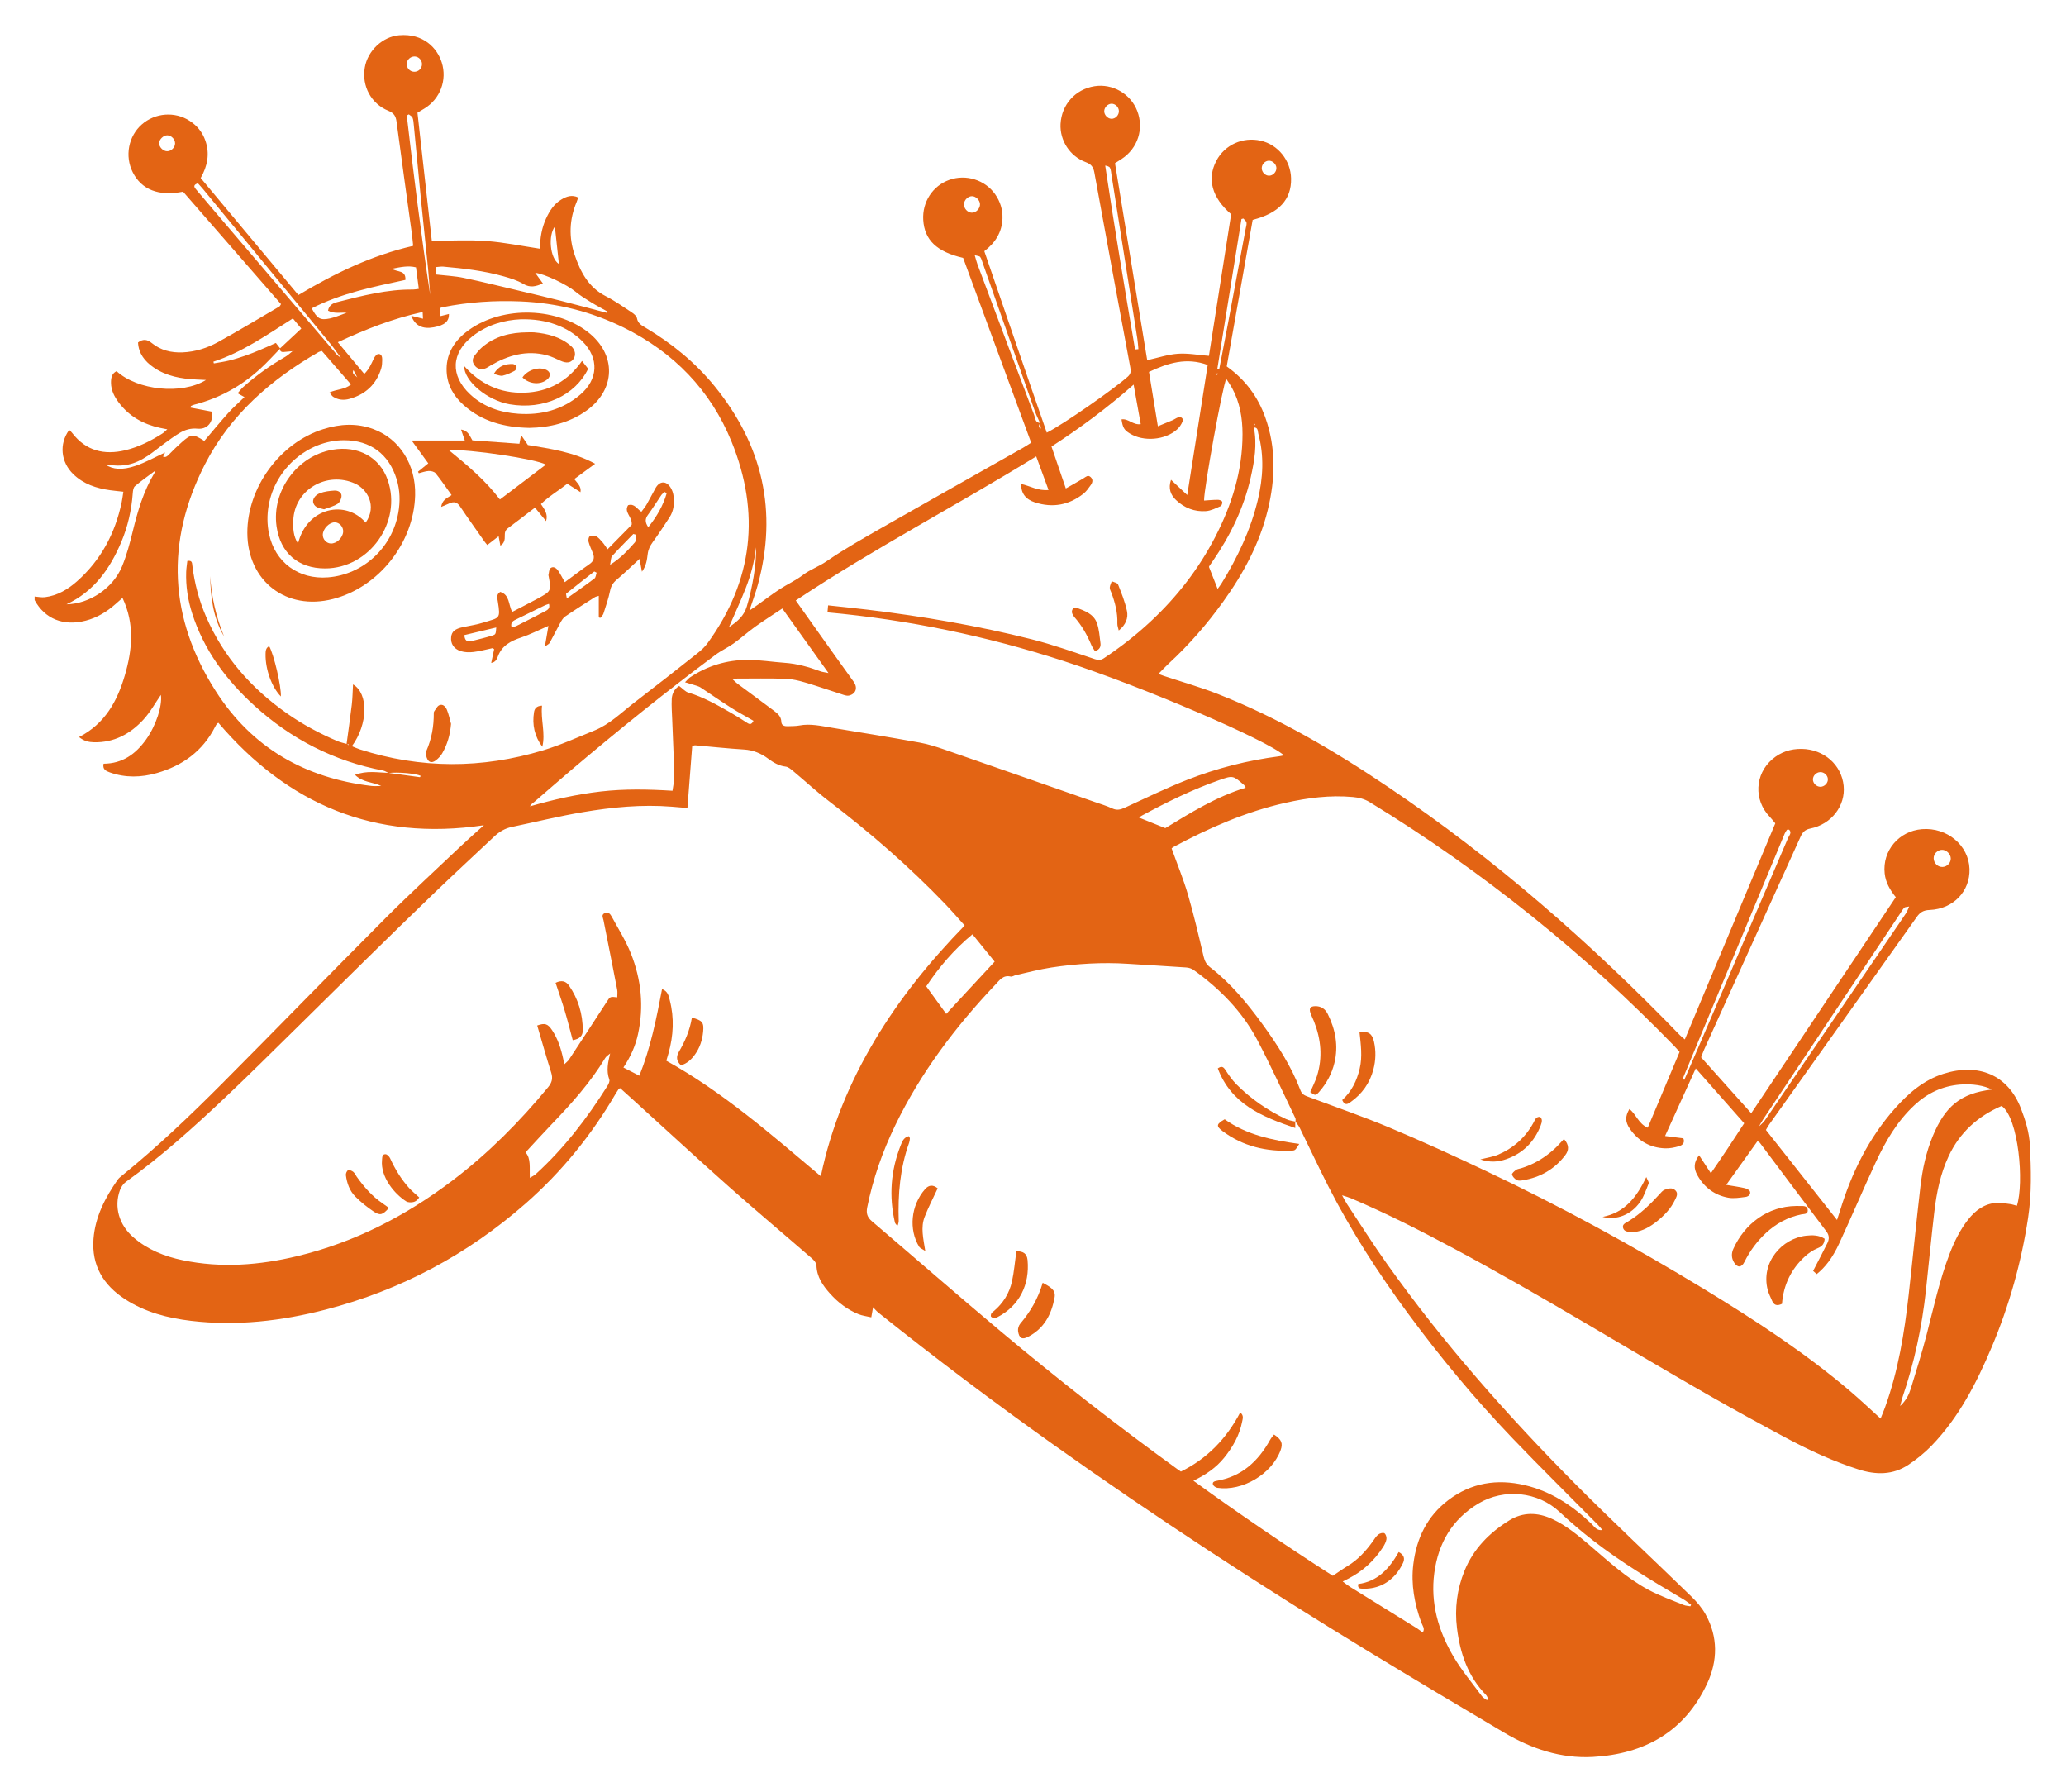 <?xml version="1.0" encoding="UTF-8" standalone="no"?>
<svg
   xmlns:dc="http://purl.org/dc/elements/1.1/"
   xmlns:cc="http://creativecommons.org/ns#"
   xmlns:rdf="http://www.w3.org/1999/02/22-rdf-syntax-ns#"
   xmlns:svg="http://www.w3.org/2000/svg"
   xmlns="http://www.w3.org/2000/svg"
   xmlns:sodipodi="http://sodipodi.sourceforge.net/DTD/sodipodi-0.dtd"
   xmlns:inkscape="http://www.inkscape.org/namespaces/inkscape"
   inkscape:version="1.0 (4035a4fb49, 2020-05-01)"
   sodipodi:docname="malbenita.svg"
   viewBox="0 0 1193.358 1034.749"
   height="1034.749"
   width="1193.358"
   xml:space="preserve"
   id="svg2"
   version="1.1"><defs
     id="defs6"><clipPath
       id="clipPath18"
       clipPathUnits="userSpaceOnUse"><path
         id="path16"
         d="M 0,746.062 H 865.019 V 0 H 0 Z" /></clipPath></defs><sodipodi:namedview
     inkscape:current-layer="g10"
     inkscape:window-maximized="1"
     inkscape:window-y="0"
     inkscape:window-x="0"
     inkscape:cy="517.37397"
     inkscape:cx="596.67879"
     inkscape:zoom="0.7799818"
     fit-margin-bottom="20"
     fit-margin-right="20"
     fit-margin-left="20"
     lock-margins="true"
     fit-margin-top="20"
     showgrid="false"
     id="namedview4"
     inkscape:window-height="1016"
     inkscape:window-width="1920"
     inkscape:pageshadow="2"
     inkscape:pageopacity="0"
     guidetolerance="10"
     gridtolerance="10"
     objecttolerance="10"
     borderopacity="1"
     bordercolor="#666666"
     pagecolor="#ffffff" /><g
     transform="matrix(1.333,0,0,-1.333,19.999,1014.749)"
     inkscape:label="voo-doo-doll-5403291"
     inkscape:groupmode="layer"
     id="g10"><path
       d="m 512.407,598.747 c -0.084,0.084 -0.252,0.191 -0.236,0.247 0.055,0.202 0.173,0.387 0.267,0.578 0.09,-0.077 0.27,-0.183 0.256,-0.228 -0.066,-0.208 -0.185,-0.4 -0.287,-0.597 m -74.597,-29.283 c -0.052,0.215 -0.086,0.346 -0.118,0.477 0.072,-0.029 0.203,-0.054 0.206,-0.089 0.008,-0.096 -0.039,-0.195 -0.088,-0.388 m 96.967,122.151 c 1.595,0.068 3.186,-1.386 3.309,-3.024 0.133,-1.784 -1.474,-3.497 -3.244,-3.461 -1.625,0.034 -3.086,1.545 -3.103,3.211 -0.017,1.704 1.373,3.202 3.038,3.274 m -71.299,21.467 c 0.017,1.633 1.524,3.186 3.132,3.228 1.628,0.043 3.145,-1.417 3.223,-3.1 0.086,-1.847 -1.511,-3.51 -3.286,-3.421 -1.616,0.081 -3.084,1.657 -3.069,3.293 m -299.057,17.076 c -1.845,0.072 -3.309,1.699 -3.178,3.53 0.13,1.825 1.816,3.256 3.633,3.084 1.679,-0.159 3,-1.642 2.979,-3.343 -0.024,-1.864 -1.578,-3.344 -3.434,-3.271 m 606.154,-306.614 c -0.022,1.631 1.442,3.134 3.12,3.202 1.683,0.068 3.23,-1.292 3.36,-2.954 0.138,-1.763 -1.494,-3.444 -3.3,-3.4 -1.684,0.04 -3.159,1.503 -3.18,3.152 m -543.384,223.334 c -3.935,2.491 -4.721,12.405 -1.759,16.209 0.558,-5.135 1.153,-10.627 1.759,-16.209 m -173.239,52.357 c 0.044,1.659 1.895,3.428 3.55,3.393 1.761,-0.037 3.39,-1.747 3.361,-3.527 -0.03,-1.782 -1.722,-3.414 -3.497,-3.373 -1.714,0.04 -3.459,1.832 -3.414,3.507 m 352.278,-22.982 c 1.681,-0.041 3.365,-1.738 3.423,-3.452 0.065,-1.899 -1.692,-3.731 -3.551,-3.702 -1.871,0.029 -3.531,1.902 -3.389,3.825 0.131,1.766 1.826,3.37 3.517,3.329 m 420.298,-283.183 c 1.838,0.013 3.657,-1.725 3.781,-3.612 0.125,-1.901 -1.514,-3.687 -3.491,-3.803 -2.085,-0.122 -3.905,1.623 -3.927,3.766 -0.019,1.936 1.673,3.635 3.637,3.649 m -513.989,131.056 c 0.454,-6.466 -1.6,-17.92 -3.932,-25.605 -1.252,-4.126 -4.008,-6.512 -7.75,-8.985 2.581,5.957 5.097,11.34 7.255,16.863 2.228,5.704 3.844,11.608 4.427,17.727 m 200.77,77.155 -0.823,0.144 10.459,64.929 c 0.275,0.075 0.55,0.15 0.824,0.226 0.477,-0.578 1.239,-1.101 1.358,-1.744 0.154,-0.828 -0.187,-1.756 -0.35,-2.633 -2.525,-13.56 -5.046,-27.122 -7.591,-40.678 -1.267,-6.753 -2.583,-13.496 -3.877,-20.244 m -352.047,109.927 c 0.293,0.165 0.586,0.331 0.878,0.496 0.553,-0.46 1.353,-0.816 1.6,-1.405 0.382,-0.915 0.445,-1.983 0.543,-2.995 1.062,-10.932 2.074,-21.869 3.159,-32.798 0.97,-9.782 2.041,-19.556 3.014,-29.338 0.385,-3.863 0.626,-7.74 0.933,-11.611 -3.89,25.834 -7.133,51.728 -10.127,77.651 m 317.027,-101.226 c -0.483,-0.039 -0.964,-0.078 -1.445,-0.118 -4.491,26.454 -8.953,52.913 -12.941,79.644 0.973,-0.159 1.825,-0.448 2.087,-1.012 0.417,-0.896 0.465,-1.971 0.624,-2.978 3.754,-23.719 7.507,-47.439 11.24,-71.163 0.228,-1.444 0.293,-2.914 0.435,-4.373 m 236.56,-316.55 c -0.238,0.134 -0.477,0.268 -0.715,0.401 14.731,35.426 29.462,70.852 44.207,106.273 0.239,0.576 0.63,1.09 0.974,1.618 0.055,0.083 0.233,0.104 0.358,0.118 0.12,0.013 0.244,-0.019 0.591,-0.053 1.299,-1.298 0.002,-2.491 -0.48,-3.621 -12.226,-28.596 -24.48,-57.179 -36.737,-85.761 -2.716,-6.332 -5.464,-12.651 -8.198,-18.975 m -190.082,126.553 c -12.946,-3.953 -24.098,-11.019 -34.827,-17.517 -3.987,1.602 -7.466,2.998 -11.449,4.598 0.698,0.449 1.007,0.677 1.341,0.857 10.828,5.84 21.843,11.28 33.477,15.349 5.973,2.089 5.996,2.029 10.783,-2.152 0.177,-0.155 0.257,-0.421 0.675,-1.135 m -276.473,206.25 -0.191,-0.565 c -6.775,1.782 -13.539,3.612 -20.33,5.332 -5.826,1.475 -11.679,2.846 -17.528,4.228 -8.093,1.913 -16.166,3.93 -24.304,5.631 -3.837,0.802 -7.805,0.97 -11.91,1.449 v 3.23 c 1.083,0.075 2.092,0.28 3.074,0.191 8.799,-0.791 17.577,-1.783 26.105,-4.196 2.94,-0.832 5.971,-1.748 8.562,-3.295 2.973,-1.776 5.418,-1.122 8.468,0.216 -1.204,1.663 -2.216,3.059 -3.323,4.587 4.022,-0.389 13.815,-5.171 17.308,-8.054 2.126,-1.755 4.508,-3.22 6.861,-4.675 2.346,-1.451 4.801,-2.726 7.208,-4.079 m 167.704,-281.602 c -7.146,-7.712 -13.965,-15.07 -20.983,-22.644 -2.744,3.785 -5.641,7.781 -8.654,11.938 5.656,8.455 12.009,15.951 20.034,22.556 3.411,-4.209 6.586,-8.127 9.603,-11.85 m 301.798,-278.649 c -0.112,-0.215 -0.222,-0.429 -0.333,-0.644 -0.97,0.183 -2.007,0.205 -2.9,0.574 -5.071,2.095 -10.294,3.927 -15.119,6.499 -9.543,5.086 -17.47,12.425 -25.638,19.397 -5.062,4.321 -10.156,8.577 -16.286,11.401 -6.26,2.884 -12.563,3 -18.377,-0.569 -8.652,-5.312 -15.666,-12.351 -19.565,-21.97 -3.227,-7.959 -4.28,-16.219 -3.232,-24.795 1.338,-10.941 4.736,-20.915 12.615,-28.983 0.43,-0.44 0.608,-1.13 0.903,-1.703 -0.189,-0.165 -0.378,-0.33 -0.567,-0.495 -0.727,0.56 -1.627,0.992 -2.152,1.702 -4.171,5.65 -8.736,11.079 -12.29,17.102 -6.572,11.137 -10.096,23.231 -8.338,36.333 1.729,12.872 7.724,23.192 19.055,30.005 11.241,6.76 25.917,5.132 35.198,-3.588 4.557,-4.281 9.349,-8.344 14.28,-12.19 12.437,-9.7 25.964,-17.757 39.519,-25.759 1.136,-0.67 2.154,-1.54 3.227,-2.317 m 90.578,86.113 c 0.495,1.854 0.716,2.935 1.069,3.971 5.105,14.943 8.358,30.295 10.082,45.976 1.256,11.415 2.309,22.855 3.658,34.259 0.979,8.269 2.628,16.402 6.197,24.036 4.833,10.34 12.724,17.353 22.964,21.783 7.387,-5.219 9.798,-33.294 6.612,-43.254 -0.959,0.247 -1.915,0.597 -2.899,0.724 -2.005,0.258 -4.046,0.676 -6.037,0.529 -5.182,-0.386 -9.051,-3.249 -12.168,-7.207 -3.513,-4.463 -5.991,-9.509 -8.022,-14.785 -4.426,-11.497 -6.969,-23.527 -10.07,-35.405 -2.034,-7.785 -4.418,-15.482 -6.804,-23.171 -0.784,-2.523 -1.964,-4.956 -4.582,-7.456 m -531.968,266.568 c -10.572,0.659 -20.888,0.859 -31.181,-0.331 -10.317,-1.192 -20.402,-3.482 -30.569,-6.417 0.434,0.993 1.262,1.396 1.939,1.977 5.431,4.657 10.792,9.395 16.251,14.018 20.295,17.186 40.985,33.88 62.329,49.75 2.42,1.799 5.246,3.048 7.7,4.808 3.211,2.302 6.156,4.976 9.367,7.276 3.802,2.725 7.766,5.221 11.753,7.879 6.702,-9.364 13.116,-18.327 20.005,-27.955 -1.765,0.367 -2.66,0.439 -3.47,0.74 -5.038,1.872 -10.157,3.323 -15.56,3.694 -5.344,0.368 -10.678,1.271 -16.014,1.256 -9.002,-0.025 -17.411,-2.53 -24.963,-7.576 -0.656,-0.439 -1.156,-1.113 -2.164,-2.108 1.972,-0.592 3.406,-0.998 4.821,-1.459 0.677,-0.221 1.383,-0.451 1.969,-0.838 4.363,-2.878 8.65,-5.873 13.06,-8.676 3.198,-2.033 6.546,-3.829 9.822,-5.728 -0.856,-1.733 -1.649,-1.608 -2.697,-0.927 -2.358,1.534 -4.732,3.055 -7.176,4.448 -5.886,3.356 -11.757,6.727 -18.327,8.688 -1.368,0.408 -2.462,1.733 -4.007,2.876 -1.84,-1.094 -3.094,-3.149 -3.217,-5.653 -0.148,-3.04 0.098,-6.102 0.213,-9.153 0.304,-8.042 0.7,-16.081 0.896,-24.126 0.052,-2.109 -0.494,-4.233 -0.78,-6.463 m 67.155,77.284 c 35.044,-3.189 68.895,-10.272 101.957,-20.956 34.551,-11.165 88.745,-34.483 95.817,-40.986 -0.734,-0.154 -1.319,-0.318 -1.914,-0.395 -13.77,-1.778 -27.163,-5.172 -40.052,-10.246 -9.155,-3.605 -18.032,-7.927 -26.981,-12.042 -1.858,-0.855 -3.433,-1.246 -5.418,-0.32 -2.424,1.13 -5.022,1.892 -7.556,2.779 -21.591,7.546 -43.174,15.113 -64.786,22.598 -3.614,1.252 -7.298,2.455 -11.049,3.133 -12.688,2.291 -25.413,4.374 -38.138,6.455 -4.638,0.758 -9.261,1.878 -14.044,0.968 -1.619,-0.308 -3.311,-0.238 -4.97,-0.32 -1.402,-0.069 -2.801,0.293 -2.85,1.867 -0.076,2.424 -1.651,3.663 -3.275,4.884 -5.217,3.922 -10.489,7.771 -15.726,11.666 -0.648,0.483 -1.213,1.077 -2.052,1.832 0.763,0.211 1.103,0.386 1.443,0.387 7.162,0.008 14.328,0.152 21.483,-0.087 2.876,-0.096 5.789,-0.822 8.572,-1.645 5.502,-1.627 10.92,-3.538 16.387,-5.284 0.81,-0.258 1.771,-0.533 2.541,-0.333 3.012,0.786 3.776,3.461 1.958,5.977 -5.016,6.943 -9.975,13.928 -14.945,20.906 -3.391,4.76 -6.764,9.535 -10.147,14.306 33.793,22.475 69.529,41.073 104.197,62.414 1.824,-4.967 3.513,-9.569 5.336,-14.535 -4.551,-0.479 -8.033,1.779 -11.82,2.587 -0.185,-3.885 1.835,-6.653 5.965,-7.981 7.619,-2.451 14.679,-1.18 20.97,3.769 1.27,1.001 2.235,2.435 3.197,3.772 0.794,1.104 1.088,2.41 -0.101,3.466 -1.167,1.036 -2.052,0.054 -3.043,-0.546 -2.443,-1.482 -4.951,-2.858 -7.674,-4.415 -2.178,6.365 -4.157,12.147 -6.212,18.155 12.488,8.108 24.236,16.793 35.589,26.836 1.112,-6.193 2.094,-11.656 3.078,-17.126 -3.344,-0.498 -5.366,2.54 -8.332,2.062 0.546,-3.602 1.148,-4.593 3.597,-6.103 5.949,-3.669 15.295,-2.925 20.487,1.755 1.001,0.902 1.839,2.14 2.35,3.388 0.538,1.314 -0.545,2.271 -1.915,1.821 -0.839,-0.275 -1.571,-0.858 -2.39,-1.21 -1.964,-0.845 -3.953,-1.635 -6.369,-2.626 -1.333,8.154 -2.582,15.8 -3.846,23.542 8.259,3.879 16.243,6.389 25.442,3.009 -2.921,-18.571 -5.822,-37.017 -8.863,-56.348 -2.739,2.572 -4.784,4.491 -7.038,6.607 -1.293,-3.816 -0.151,-6.573 2.182,-8.785 3.591,-3.405 8.02,-5.147 12.948,-4.795 2.184,0.155 4.332,1.282 6.408,2.174 0.436,0.187 0.822,1.414 0.619,1.91 -0.192,0.466 -1.194,0.835 -1.839,0.833 -1.996,-0.007 -3.992,-0.211 -5.991,-0.338 -0.152,4.807 8.13,50.26 9.623,52.724 0.883,-1.39 1.765,-2.624 2.489,-3.945 3.413,-6.234 4.547,-13.065 4.548,-20.017 10e-4,-15.831 -4.602,-30.529 -11.799,-44.467 -7.172,-13.892 -16.617,-26.063 -28.062,-36.722 -6.295,-5.863 -13.034,-11.118 -20.186,-15.874 -1.282,-0.852 -2.329,-0.938 -3.876,-0.425 -9.104,3.017 -18.164,6.28 -27.45,8.621 -23.346,5.883 -47.058,9.914 -70.957,12.81 -5.667,0.687 -11.35,1.244 -17.251,1.886 -0.101,-1.145 -0.164,-1.866 -0.266,-3.027 m 389.453,-248.041 c 4.879,6.825 9.215,12.892 13.551,18.959 0.617,-0.435 0.878,-0.539 1.022,-0.731 9.602,-12.8 19.166,-25.63 28.824,-38.388 1.29,-1.705 1.276,-3.322 0.463,-4.987 -1.956,-4 -4.054,-7.931 -6.215,-12.125 0.325,-0.289 0.955,-0.849 1.558,-1.386 3.662,2.968 6.754,6.834 9.778,13.36 5.382,11.615 10.369,23.413 15.765,35.021 4.278,9.207 9.363,17.934 16.945,24.941 5.552,5.131 12.025,8.165 19.572,8.79 5.355,0.444 10.678,-0.434 13.801,-2.161 -13.561,-1.588 -20.257,-7.373 -25.542,-20.091 -2.919,-7.021 -4.505,-14.438 -5.383,-21.949 -1.824,-15.617 -3.333,-31.269 -5.09,-46.893 -1.863,-16.566 -4.53,-32.979 -10.24,-48.742 -0.582,-1.608 -1.258,-3.181 -1.923,-4.852 -4.619,4.171 -8.777,8.121 -13.139,11.831 -19.667,16.726 -41.216,30.787 -63.207,44.176 -30.743,18.719 -62.3,35.971 -94.853,51.344 -13.764,6.499 -27.615,12.842 -41.648,18.727 -11.552,4.846 -23.431,8.914 -35.167,13.321 -1.424,0.535 -2.663,0.964 -3.338,2.738 -3.997,10.495 -10.043,19.857 -16.614,28.877 -6.572,9.02 -13.664,17.611 -22.555,24.489 -1.658,1.282 -2.368,2.707 -2.836,4.688 -2.118,8.964 -4.196,17.951 -6.774,26.787 -1.962,6.726 -4.655,13.239 -7.094,20.048 0.259,0.192 0.538,0.455 0.864,0.63 15.404,8.252 31.314,15.246 48.444,19.097 9.63,2.164 19.356,3.428 29.267,2.519 2.579,-0.237 4.941,-0.804 7.23,-2.2 24.523,-14.952 47.934,-31.484 70.333,-49.444 21.691,-17.39 42.145,-36.153 61.535,-56.076 0.79,-0.813 1.527,-1.678 2.455,-2.703 -4.61,-10.966 -9.19,-21.864 -13.806,-32.848 -4.069,1.742 -5.002,5.883 -7.948,8.088 -1.876,-3.216 -1.897,-5.54 0.266,-8.645 3.662,-5.257 8.787,-8.149 15.206,-8.378 1.996,-0.072 4.073,0.353 6.008,0.911 1.485,0.427 2.7,1.473 1.899,3.427 -2.598,0.332 -5.071,0.648 -7.923,1.012 4.469,9.842 8.737,19.238 13.298,29.278 7.235,-8.194 14.055,-15.917 20.989,-23.769 -4.746,-7.352 -9.362,-14.315 -14.441,-21.644 -1.943,2.967 -3.491,5.329 -5.111,7.802 -2.283,-3.143 -2.489,-5.543 -0.662,-8.779 2.933,-5.194 7.417,-8.523 13.236,-9.613 2.43,-0.456 5.072,0.006 7.585,0.32 1.101,0.137 2.362,1.019 1.898,2.369 -0.234,0.68 -1.434,1.25 -2.293,1.448 -2.331,0.537 -4.713,0.849 -7.99,1.406 m -515.233,69.051 c 2.068,-7.019 3.967,-13.776 6.077,-20.466 0.784,-2.487 0.29,-4.282 -1.352,-6.274 -12.34,-14.964 -25.907,-28.636 -41.392,-40.379 -20.238,-15.346 -42.37,-26.782 -67.145,-32.765 -16.465,-3.978 -33.076,-5.293 -49.812,-1.802 -7.859,1.64 -15.186,4.55 -21.361,9.912 -6.162,5.352 -8.48,13.094 -5.84,20.409 0.488,1.353 1.439,2.788 2.588,3.612 15.111,10.848 28.911,23.248 42.413,35.973 10.62,10.011 20.95,20.331 31.369,30.554 10.058,9.868 20.04,19.81 30.1,29.675 9.965,9.772 19.928,19.548 30,29.21 8.493,8.149 17.149,16.128 25.714,24.202 2.184,2.059 4.636,3.532 7.611,4.153 10.263,2.141 20.46,4.666 30.79,6.412 12.74,2.153 25.603,3.406 38.571,2.365 2.109,-0.169 4.215,-0.353 6.762,-0.567 0.712,9.241 1.394,18.095 2.074,26.915 0.643,0.117 1.022,0.271 1.384,0.239 7.002,-0.608 13.993,-1.385 21.006,-1.808 4.014,-0.242 7.404,-1.652 10.551,-3.992 2.268,-1.685 4.632,-3.089 7.586,-3.433 1.132,-0.131 2.247,-1.119 3.204,-1.916 5.196,-4.33 10.167,-8.949 15.535,-13.05 17.834,-13.623 34.729,-28.288 50.282,-44.477 2.89,-3.008 5.612,-6.177 8.506,-9.377 -14.988,-15.432 -28.199,-31.672 -38.99,-49.815 -10.797,-18.15 -18.877,-37.382 -23.328,-58.819 -21.688,18.273 -42.568,36.531 -66.962,50.045 0.368,1.241 0.67,2.215 0.945,3.195 2.14,7.648 2.554,15.348 0.539,23.084 -0.46,1.767 -0.74,3.763 -3.323,4.774 -2.446,-12.818 -4.95,-25.392 -9.837,-37.548 -2.546,1.307 -4.644,2.386 -6.911,3.552 3.16,4.732 5.208,9.396 6.315,14.444 2.629,11.99 1.414,23.732 -3.094,35.01 -2.216,5.543 -5.458,10.681 -8.316,15.959 -0.607,1.122 -1.539,2.233 -3.092,1.439 -1.466,-0.749 -0.668,-1.919 -0.448,-3.02 2.007,-10.032 3.997,-20.068 5.933,-30.115 0.203,-1.052 0.028,-2.177 0.028,-3.308 -3.136,0.37 -3.073,0.329 -4.546,-1.943 -5.433,-8.378 -10.903,-16.733 -16.392,-25.075 -0.428,-0.65 -1.117,-1.13 -2.033,-2.031 -0.213,1.162 -0.306,1.76 -0.433,2.351 -0.947,4.41 -2.305,8.669 -4.824,12.464 -1.876,2.825 -3.136,3.201 -6.452,2.032 m 383.711,-263.007 c -0.808,0.607 -1.574,1.281 -2.43,1.812 -9.679,6.006 -19.377,11.983 -29.055,17.99 -1.012,0.628 -1.932,1.405 -3.189,2.329 1.223,0.622 1.898,0.96 2.568,1.307 6.17,3.184 11.108,7.734 14.872,13.547 0.682,1.055 1.32,2.257 1.516,3.467 0.136,0.835 -0.274,2.218 -0.896,2.585 -0.594,0.35 -1.984,-0.035 -2.652,-0.566 -0.971,-0.77 -1.642,-1.939 -2.385,-2.977 -3.006,-4.198 -6.437,-7.938 -10.903,-10.651 -2.138,-1.298 -4.176,-2.762 -6.402,-4.247 -20.336,13.056 -40.377,26.657 -60.405,41.188 5.484,2.662 9.853,5.68 13.293,9.935 3.757,4.649 6.665,9.704 7.81,15.634 0.247,1.281 0.841,2.735 -0.833,3.999 -5.954,-11.353 -14.365,-20.032 -25.69,-25.595 -0.823,0.563 -1.249,0.841 -1.661,1.14 -26.143,18.896 -51.552,38.744 -76.266,59.463 -18.811,15.769 -37.292,31.932 -55.98,47.848 -2.01,1.712 -2.536,3.445 -2.025,5.995 2.479,12.383 6.637,24.187 12.124,35.517 11.036,22.794 26.093,42.75 43.461,61.043 1.774,1.868 3.329,4.232 6.595,3.447 0.643,-0.154 1.443,0.45 2.19,0.615 5.118,1.131 10.2,2.507 15.371,3.296 11.014,1.678 22.106,2.339 33.254,1.616 8.418,-0.547 16.841,-1.008 25.256,-1.593 1.079,-0.075 2.288,-0.436 3.155,-1.058 11.386,-8.156 21.088,-17.973 27.651,-30.414 5.848,-11.086 11.028,-22.525 16.47,-33.825 0.196,-0.405 0.047,-0.976 0.059,-1.47 l -0.113,0.124 c 0.651,-0.932 1.437,-1.797 1.933,-2.805 4.124,-8.382 8.069,-16.856 12.309,-25.178 9.903,-19.437 21.682,-37.714 34.611,-55.262 13.978,-18.967 29.007,-37.07 45.302,-54.078 12.128,-12.658 24.624,-24.962 36.944,-37.434 0.719,-0.728 1.338,-1.555 2.003,-2.336 -2.599,-0.315 -3.506,1.536 -4.779,2.755 -8.281,7.922 -17.607,14.072 -28.886,16.71 -11.948,2.794 -23.164,1.055 -33.097,-6.479 -9.193,-6.973 -13.814,-16.578 -15.177,-27.844 -1.052,-8.691 0.497,-17.065 3.479,-25.233 0.493,-1.354 1.749,-2.694 0.566,-4.299 0.01,-0.007 0.021,-0.013 0.032,-0.018 m -466.252,384.995 c -1.335,0.393 -2.724,0.658 -3.995,1.199 -7.678,3.273 -15.011,7.187 -21.855,11.987 -15.423,10.819 -27.497,24.449 -35.055,41.854 -3.082,7.095 -5.048,14.503 -5.987,22.181 -0.138,1.136 -0.042,2.444 -2.18,2.032 -0.165,-1.541 -0.442,-3.165 -0.495,-4.798 -0.198,-6.074 0.708,-12.001 2.55,-17.79 5.08,-15.962 14.733,-28.911 26.927,-40.018 15.971,-14.549 34.555,-24.117 55.865,-28.192 0.812,-0.156 1.548,-0.702 2.345,-1.047 4.244,0.463 11.845,-0.22 13.941,-1.253 -0.125,-0.198 -0.274,-0.582 -0.371,-0.569 -4.51,0.596 -9.015,1.227 -13.521,1.854 -4.7,0.128 -9.471,1.12 -14.581,-0.845 3.385,-3.372 7.639,-3.024 11.371,-4.83 -1.664,0 -2.951,-0.128 -4.206,0.019 -28.771,3.368 -51.804,16.542 -67.502,41.069 -20.265,31.664 -21.884,64.694 -4.735,98.192 11.032,21.55 28.615,36.83 49.34,48.747 0.318,0.182 0.711,0.233 1.374,0.441 4.118,-4.732 8.296,-9.532 12.623,-14.503 -2.755,-2.304 -6.211,-2.014 -9.314,-3.481 0.654,-0.79 1.004,-1.485 1.569,-1.847 2.175,-1.394 4.607,-1.606 7.033,-0.935 6.919,1.916 11.659,6.219 13.798,13.154 0.369,1.197 0.425,2.52 0.442,3.787 0.016,1.168 -0.226,2.595 -1.678,2.52 -0.698,-0.036 -1.574,-1.131 -1.955,-1.942 -1.071,-2.277 -2.007,-4.603 -4.136,-6.695 -3.883,4.65 -7.534,9.022 -11.47,13.736 12.056,5.615 23.918,10.291 36.762,13.09 0.064,-1.281 0.099,-1.994 0.146,-2.915 -1.799,0.45 -3.315,0.829 -5.071,1.269 1.625,-4.32 4.913,-5.875 9.745,-4.974 4.707,0.878 6.647,2.526 6.581,5.76 -1.198,-0.304 -2.36,-0.598 -3.629,-0.92 -0.146,0.732 -0.289,1.222 -0.331,1.72 -0.049,0.592 -0.011,1.19 -0.011,1.745 0.621,0.195 0.972,0.344 1.339,0.416 11.104,2.196 22.294,2.958 33.615,2.487 15.728,-0.655 30.717,-4.417 44.732,-11.338 21.58,-10.659 37.645,-27.058 46.746,-49.443 12.543,-30.85 9.321,-60.162 -10.421,-87.305 -1.182,-1.626 -2.729,-3.053 -4.316,-4.308 -9.037,-7.142 -18.09,-14.266 -27.234,-21.27 -5.67,-4.343 -10.781,-9.541 -17.554,-12.276 -7.355,-2.969 -14.622,-6.282 -22.193,-8.566 -26.447,-7.98 -52.961,-8.043 -79.37,0.432 -1.152,0.369 -2.254,0.894 -3.438,1.37 7.033,9.571 7.267,22.84 0.491,26.771 -0.171,-2.98 -0.197,-5.886 -0.532,-8.756 -0.667,-5.71 -1.504,-11.401 -2.267,-17.096 0.33,-0.04 0.659,-0.08 0.989,-0.12 l -0.141,-0.312 z m 114.124,-134.145 -0.126,0.174 0.145,-0.131 c -0.883,-3.74 -1.779,-7.443 -0.358,-11.307 0.269,-0.731 -0.312,-1.962 -0.816,-2.764 -8.823,-14.016 -18.825,-27.08 -31.126,-38.266 -0.602,-0.548 -1.397,-0.883 -2.496,-1.56 -0.196,4.342 0.56,8.425 -1.875,11.039 3.977,4.282 7.663,8.362 11.47,12.328 8.516,8.871 16.697,18 23.091,28.588 0.465,0.768 1.386,1.26 2.091,1.899 m 278.865,271.225 c 1.997,0.131 1.719,-1.578 2.012,-2.658 2.61,-9.619 2.073,-19.244 -0.23,-28.818 -3.113,-12.936 -8.741,-24.797 -15.701,-36.066 -0.507,-0.82 -1.118,-1.575 -1.695,-2.382 -1.295,3.293 -2.488,6.331 -3.738,9.51 0.018,0.045 0.08,0.304 0.218,0.512 0.423,0.64 0.88,1.255 1.316,1.886 7.688,11.16 13.575,23.162 16.557,36.44 1.592,7.096 2.842,14.272 1.328,21.618 0.066,0.523 0.132,1.046 0.199,1.57 0.116,-0.039 0.233,-0.077 0.349,-0.116 -0.205,-0.499 -0.41,-0.997 -0.615,-1.496 m -392.781,49.71 -0.071,0.165 0.173,-0.029 c -2.515,-0.885 -4.97,-2.044 -7.555,-2.591 -4.29,-0.907 -5.525,-0.099 -7.925,4.372 12.816,6.576 26.815,9.336 40.6,12.32 0.25,4.388 -3.545,3.23 -5.828,4.818 3.802,0.742 6.973,1.462 10.412,0.615 0.41,-3.109 0.806,-6.108 1.229,-9.317 -1.088,-0.13 -1.824,-0.301 -2.558,-0.293 -11.257,0.125 -22.021,-2.707 -32.802,-5.44 -1.925,-0.487 -3.539,-1.339 -3.991,-3.701 2.728,-1.482 5.593,-0.696 8.316,-0.919 m 2.721,-24.856 1.652,-3.165 c -0.739,0.957 -2.572,1.344 -1.672,3.151 -0.475,0.124 -0.95,0.248 -1.425,0.372 -1.231,1.558 -2.462,3.116 -3.693,4.675 -0.76,0.635 -1.628,1.176 -2.262,1.919 -18.031,21.107 -36.04,42.235 -54.049,63.361 -2.325,2.727 -4.631,5.469 -6.949,8.201 -1.151,1.357 -0.384,1.927 0.954,2.458 0.831,-0.934 1.619,-1.762 2.344,-2.642 18.393,-22.315 36.787,-44.63 55.152,-66.968 1.683,-2.047 3.164,-4.26 4.738,-6.398 1.221,-1.566 2.443,-3.133 3.674,-4.693 0.512,-0.091 1.024,-0.18 1.536,-0.271 m 607.436,-330.271 0.093,-0.115 c 0.459,0.831 0.918,1.662 1.377,2.492 0.637,1.102 1.217,2.242 1.92,3.3 19.788,29.741 39.588,59.475 59.388,89.209 0.567,0.852 1.076,1.766 1.772,2.5 0.307,0.323 1.014,0.265 2.118,0.508 -0.587,-1.299 -0.835,-2.116 -1.285,-2.8 -1.764,-2.669 -3.593,-5.295 -5.394,-7.941 -18.595,-27.292 -37.181,-54.589 -55.807,-81.859 -0.737,-1.079 -1.851,-1.902 -2.78,-2.852 -0.468,-0.815 -0.936,-1.632 -1.402,-2.442 m -308.934,302.308 c -0.159,0.86 -0.319,1.72 -0.479,2.58 -1.576,0.547 -0.953,1.552 -0.521,2.516 -2.154,0.096 -2.035,2.038 -2.52,3.32 -8.226,21.741 -16.396,43.504 -24.562,65.268 -0.428,1.141 -0.71,2.335 -1.227,4.062 1.161,-0.333 2.018,-0.32 2.345,-0.73 0.533,-0.669 0.751,-1.602 1.047,-2.443 7.549,-21.447 15.08,-42.899 22.65,-64.339 0.621,-1.759 1.498,-3.429 2.249,-5.143 0.15,-0.875 0.299,-1.75 0.423,-2.655 0.164,-0.843 0.329,-1.686 0.492,-2.533 0.178,-0.191 0.355,-0.381 0.17,-0.183 0.063,-0.259 -0.002,0.011 -0.067,0.28 m -382.16,-12.56 c 0.419,0.234 0.838,0.468 1.257,0.702 -0.042,0.782 -0.084,1.564 -0.126,2.346 0.274,0.544 0.548,1.088 0.907,1.801 -4.443,-2.047 -8.43,-4.29 -12.685,-5.747 -5.98,-2.047 -9.998,-1.615 -13.221,0.531 7.687,-1.152 12.378,-0.227 18.531,3.87 2.333,1.553 4.479,3.387 6.754,5.034 2.272,1.646 4.519,3.354 6.926,4.782 2.323,1.377 4.873,2.125 7.685,1.846 4.201,-0.417 6.94,2.67 6.397,7.348 -3.074,0.584 -6.231,1.184 -9.486,1.802 0.249,0.515 0.273,0.678 0.354,0.713 0.46,0.201 0.922,0.423 1.406,0.547 10.867,2.783 20.402,8.048 28.642,15.613 2.996,2.75 5.728,5.789 8.563,8.707 -0.602,0.771 -1.203,1.541 -1.88,2.408 -2.384,-1.056 -4.583,-2.071 -6.815,-3.003 -2.126,-0.889 -4.263,-1.761 -6.44,-2.512 -2.297,-0.792 -4.623,-1.53 -6.98,-2.11 -2.183,-0.537 -4.424,-0.833 -6.64,-1.235 -0.065,0.248 -0.129,0.495 -0.194,0.743 12.563,4.101 23.254,11.661 34.441,18.74 1.293,-1.559 2.397,-2.889 3.642,-4.389 -3.256,-3.036 -6.236,-5.815 -9.215,-8.593 -0.101,-1.117 0.446,-1.642 1.526,-1.564 1.364,0.098 2.724,0.264 4.113,0.374 0.104,0.019 0.208,0.053 0.311,0.053 0.071,-10e-4 0.141,-0.049 0.211,-0.077 -0.211,0.033 -0.421,0.066 -0.632,0.098 -1.063,-0.842 -2.041,-1.832 -3.205,-2.502 -6.532,-3.76 -12.647,-8.093 -18.267,-13.114 -0.804,-0.718 -1.452,-1.612 -2.432,-2.718 1.263,-0.713 2.11,-1.192 2.95,-1.635 0.306,0.374 0.612,0.749 0.918,1.124 -0.038,0.017 -0.076,0.034 -0.132,0.062 -0.254,-0.397 -0.507,-0.793 -0.761,-1.19 -2.356,-2.286 -4.842,-4.453 -7.036,-6.886 -3.564,-3.953 -6.935,-8.079 -10.371,-12.112 -4.864,3.102 -5.648,3.081 -9.784,-0.568 -1.903,-1.679 -3.729,-3.455 -5.495,-5.279 -0.766,-0.791 -1.439,-1.428 -2.603,-0.956 -0.006,-0.768 -0.011,-1.536 -0.044,-2.284 -0.396,-0.228 -0.792,-0.455 -1.188,-0.682 -0.386,-0.184 -0.772,-0.367 -1.157,-0.55 0.039,-0.646 0.079,-1.291 0.083,-1.913 -0.392,-0.195 -0.784,-0.391 -1.175,-0.587 -0.087,-0.369 -0.086,-0.791 -0.272,-1.101 -4.662,-7.776 -7.196,-16.321 -9.328,-25.056 -1.269,-5.201 -2.644,-10.446 -4.683,-15.376 -3.915,-9.466 -14.065,-16.24 -24.077,-16.439 12.029,5.635 18.842,15.447 23.705,26.91 2.868,6.764 4.473,13.844 5.007,21.179 0.078,1.07 0.247,2.503 0.945,3.094 2.806,2.379 5.838,4.493 8.789,6.704 0.419,0.199 0.839,0.398 1.258,0.597 -0.062,0.675 -0.124,1.351 -0.141,2.021 0.38,0.143 0.759,0.286 1.144,0.429 M 4e-4,501.26 c 4.422,-8.159 12.494,-11.405 22.167,-8.892 4.945,1.285 9.169,3.876 12.955,7.243 0.84,0.747 1.686,1.489 2.959,2.611 5.347,-11.364 4.251,-22.514 0.999,-33.593 -3.251,-11.074 -8.524,-20.883 -19.833,-26.693 2.104,-1.738 4.211,-2.211 6.474,-2.259 8.669,-0.183 15.681,3.595 21.342,9.726 3.067,3.321 5.292,7.42 7.644,10.803 0.691,-4.627 -2.037,-13.237 -6.458,-19.398 -4.483,-6.247 -10.192,-10.389 -18.368,-10.43 -0.52,-2.397 0.949,-3.14 2.72,-3.767 6.779,-2.401 13.638,-2.205 20.407,-0.263 11.058,3.173 19.774,9.464 25.14,19.91 0.233,0.454 0.477,0.906 0.765,1.324 0.137,0.198 0.392,0.314 0.698,0.547 30.042,-35.258 67.604,-51.442 115.073,-44.397 -3.689,-3.329 -6.743,-5.971 -9.67,-8.747 -11.052,-10.482 -22.287,-20.784 -33.044,-31.563 -23.708,-23.757 -47.077,-47.852 -70.763,-71.631 -13.832,-13.886 -28.027,-27.409 -43.265,-39.779 -0.693,-0.562 -1.44,-1.127 -1.941,-1.844 -5.421,-7.759 -9.744,-16.032 -10.488,-25.652 -0.886,-11.473 4.236,-20.005 13.674,-26.123 8.684,-5.629 18.447,-8.174 28.569,-9.372 19.822,-2.347 39.299,-0.08 58.52,4.904 32.423,8.408 61.205,23.765 86.369,45.819 15.718,13.774 28.743,29.834 39.273,47.903 0.383,0.656 0.814,1.285 1.24,1.915 0.056,0.081 0.217,0.09 0.607,0.236 2.056,-1.855 4.223,-3.801 6.379,-5.759 13.636,-12.377 27.162,-24.877 40.935,-37.097 11.763,-10.438 23.821,-20.54 35.701,-30.847 0.898,-0.779 1.984,-1.986 2.01,-3.019 0.127,-5.001 2.742,-8.744 5.835,-12.203 3.442,-3.848 7.51,-6.984 12.325,-8.954 1.719,-0.703 3.64,-0.911 5.601,-1.377 0.304,1.729 0.533,3.03 0.76,4.332 -0.002,10e-4 -0.233,-0.102 -0.233,-0.102 l 0.194,0.146 c 0.797,-0.799 1.525,-1.685 2.401,-2.386 24.693,-19.753 49.955,-38.751 75.72,-57.081 44.367,-31.561 89.952,-61.265 136.46,-89.555 19.577,-11.909 39.261,-23.647 58.984,-35.313 11.788,-6.972 24.531,-11.251 38.342,-10.497 22.382,1.222 39.822,10.903 49.569,31.791 4.596,9.851 4.763,20.173 -0.675,29.967 -1.583,2.851 -3.815,5.456 -6.166,7.746 -16.791,16.361 -33.984,32.318 -50.49,48.958 -29.446,29.687 -57.084,60.981 -81.369,95.101 -6.012,8.446 -11.556,17.225 -17.292,25.867 -0.682,1.025 -1.219,2.147 -2.198,3.891 1.738,-0.571 2.801,-0.835 3.797,-1.259 15.448,-6.568 30.398,-14.163 45.181,-22.091 36.902,-19.789 72.501,-41.843 108.82,-62.644 11.549,-6.615 23.219,-13.029 34.963,-19.292 9.944,-5.303 20.179,-9.999 30.949,-13.456 7.574,-2.429 14.952,-2.519 21.734,2.025 3.583,2.4 7.027,5.165 10.017,8.265 11.843,12.27 19.487,27.177 26.04,42.704 7.602,18.01 12.834,36.692 15.771,56.03 1.587,10.45 1.297,20.971 0.773,31.421 -0.268,5.381 -1.933,10.873 -3.901,15.953 -5.697,14.716 -18.604,19.718 -33.56,14.977 -8.557,-2.711 -15.173,-8.413 -21.016,-15.006 -11.335,-12.79 -18.721,-27.737 -23.687,-43.975 -0.401,-1.313 -0.846,-2.613 -1.411,-4.346 -10.407,13.172 -20.523,25.976 -30.816,39.003 0.429,0.715 0.881,1.598 1.45,2.398 21.314,29.962 42.653,59.907 63.932,89.893 1.434,2.02 2.854,2.898 5.548,3.007 10.326,0.419 17.615,8.169 17.295,17.803 -0.34,10.22 -9.706,18.057 -20.571,17.211 -10.028,-0.782 -17.254,-9.358 -16.19,-19.192 0.414,-3.835 2.211,-7.035 4.817,-10.278 -20.83,-31.123 -41.666,-62.257 -62.642,-93.599 -7.373,8.224 -14.459,16.127 -21.717,24.224 0.423,1.087 0.824,2.274 1.338,3.409 13.9,30.68 27.821,61.35 41.695,92.04 0.891,1.972 1.857,3.174 4.28,3.662 9.208,1.855 15.312,9.911 14.451,18.522 -0.911,9.112 -8.577,15.819 -18.133,15.984 -4.831,0.084 -9.091,-1.331 -12.751,-4.454 -7.635,-6.517 -8.128,-17.706 -1.154,-24.943 0.709,-0.735 1.327,-1.557 2.42,-2.851 -12.87,-30.736 -25.949,-61.972 -39.202,-93.622 -0.943,0.816 -1.613,1.31 -2.185,1.899 -38.601,39.887 -80.14,76.329 -126.243,107.378 -23.413,15.769 -47.673,30.07 -74.04,40.414 -7.607,2.985 -15.512,5.214 -23.278,7.794 -0.597,0.199 -1.181,0.438 -2.348,0.873 1.639,1.66 2.978,3.131 4.436,4.473 8.79,8.089 16.588,17.061 23.557,26.74 8.746,12.148 15.803,25.161 19.384,39.821 3.287,13.452 3.655,26.883 -1.091,40.115 -3.199,8.918 -8.577,16.275 -16.701,22.064 3.742,21.129 7.508,42.39 11.245,63.489 11.413,2.898 16.819,8.818 16.644,17.9 -0.152,7.867 -5.658,14.713 -13.196,16.405 -7.763,1.742 -15.586,-1.812 -19.191,-8.719 -4.097,-7.848 -1.982,-15.892 6.414,-23.142 -3.182,-20.28 -6.412,-40.856 -9.63,-61.359 -4.651,0.367 -9.078,1.221 -13.425,0.917 -4.376,-0.307 -8.673,-1.765 -13.32,-2.787 -4.628,28.286 -9.276,56.69 -13.962,85.321 0.978,0.626 1.922,1.222 2.858,1.831 7.038,4.578 9.796,13.126 6.746,20.905 -2.901,7.4 -10.705,11.876 -18.518,10.62 -8.286,-1.332 -14.248,-7.985 -14.671,-16.37 -0.357,-7.098 4.002,-13.956 10.89,-16.512 2.348,-0.871 3.308,-2.024 3.758,-4.511 5.09,-28.105 10.329,-56.183 15.541,-84.266 0.288,-1.551 0.436,-2.807 -1.018,-4.119 -5.628,-5.08 -27.924,-20.713 -35.144,-24.29 -9.112,26.091 -17.948,52.208 -27.065,78.615 4.675,3.54 7.678,8.151 7.872,14.176 0.123,3.821 -0.97,7.341 -3.178,10.484 -4.361,6.209 -12.601,8.799 -19.818,6.243 -7.236,-2.563 -11.818,-9.591 -11.337,-17.387 0.535,-8.67 5.857,-13.804 17.284,-16.427 9.747,-26.471 19.558,-53.12 29.481,-80.068 -1.296,-0.812 -2.431,-1.586 -3.622,-2.261 -20.286,-11.479 -40.612,-22.888 -60.855,-34.443 -8.224,-4.694 -16.501,-9.366 -24.289,-14.725 -3.258,-2.242 -6.968,-3.466 -10.113,-5.864 -3.133,-2.389 -6.815,-4.042 -10.134,-6.207 -3.2,-2.089 -6.242,-4.421 -9.357,-6.641 -0.985,-0.701 -1.983,-1.384 -3.724,-2.598 1.422,4.321 2.678,7.641 3.611,11.05 8.745,31.924 2.103,60.571 -18.63,86.091 -8.405,10.345 -18.609,18.658 -30.05,25.457 -1.658,0.985 -3.261,1.814 -3.658,4.079 -0.165,0.937 -1.288,1.881 -2.2,2.482 -3.725,2.452 -7.387,5.065 -11.347,7.08 -7.47,3.8 -10.93,10.503 -13.438,17.848 -2.617,7.668 -2.322,15.378 0.834,22.912 0.238,0.57 0.425,1.163 0.716,1.97 -2.764,1.342 -5.124,0.444 -7.327,-0.876 -3.202,-1.918 -5.124,-4.964 -6.638,-8.267 -1.894,-4.134 -2.602,-8.537 -2.618,-13.049 -7.803,1.166 -15.416,2.757 -23.104,3.325 -7.73,0.572 -15.536,0.126 -23.773,0.126 -2.043,18.24 -4.12,36.771 -6.215,55.476 1.05,0.631 2.009,1.202 2.963,1.781 6.882,4.178 9.975,12.333 7.566,19.983 -1.918,6.095 -7.835,12.729 -18.502,11.796 -7.117,-0.623 -13.616,-6.665 -14.855,-14.028 -1.339,-7.957 2.704,-15.645 10.231,-18.699 2.396,-0.972 3.216,-2.289 3.535,-4.705 2.129,-16.125 4.403,-32.231 6.614,-48.345 0.238,-1.739 0.379,-3.492 0.589,-5.46 -17.99,-4.132 -34.051,-11.94 -49.741,-21.305 -14.141,16.935 -28.158,33.723 -42.331,50.696 2.957,5.15 4.007,10.536 2.021,16.218 -1.271,3.633 -3.589,6.465 -6.816,8.557 -6.39,4.142 -14.953,3.497 -20.711,-1.564 -5.823,-5.116 -7.46,-13.726 -3.94,-20.722 3.792,-7.538 11.282,-10.528 21.809,-8.415 14.037,-16.107 28.237,-32.401 42.448,-48.708 -0.316,-0.464 -0.453,-0.882 -0.736,-1.047 -8.838,-5.171 -17.605,-10.472 -26.575,-15.405 -4.719,-2.594 -9.874,-4.228 -15.373,-4.459 -4.922,-0.206 -9.468,0.918 -13.302,4.03 -1.994,1.618 -3.748,1.925 -5.977,0.274 0.239,-4.802 2.938,-8.204 6.759,-10.826 5.587,-3.835 11.996,-4.932 18.604,-5.239 1.196,-0.055 2.393,-0.114 4.083,-0.194 -10.495,-6.513 -29.641,-4.495 -38.75,3.818 -2.135,-1.041 -2.429,-3.022 -2.409,-5.08 0.033,-3.216 1.449,-5.959 3.312,-8.448 4.507,-6.021 10.647,-9.454 17.908,-11.034 0.853,-0.186 1.712,-0.343 3.172,-0.633 -0.962,-0.825 -1.508,-1.422 -2.168,-1.84 -4.999,-3.177 -10.244,-5.846 -16.04,-7.229 -9.148,-2.185 -17.014,-0.278 -22.976,7.451 -0.309,0.401 -0.679,0.756 -1.037,1.117 -0.083,0.085 -0.23,0.108 -0.347,0.159 -4.343,-6.01 -3.623,-13.821 1.86,-19.116 4.431,-4.277 9.979,-6.097 15.929,-6.922 1.759,-0.244 3.529,-0.407 5.743,-0.658 -0.266,-1.682 -0.433,-3.163 -0.739,-4.613 -2.835,-13.429 -8.977,-25.014 -19.323,-34.172 -3.986,-3.528 -8.492,-6.226 -13.903,-6.901 -1.464,-0.182 -2.994,0.166 -4.493,0.27 z"
       style="fill:#e36414;fill-opacity:1;fill-rule:nonzero;stroke:none"
       id="path22" /><path
       d="m 537.054,139.768 c -0.564,-0.76 -1.236,-1.484 -1.702,-2.323 -5.156,-9.279 -12.335,-15.9 -23.169,-17.744 -0.974,-0.166 -1.951,-0.521 -1.573,-1.62 0.215,-0.625 1.182,-1.296 1.892,-1.401 10.896,-1.606 23.626,6 27.402,16.289 1.087,2.963 0.437,4.642 -2.85,6.799"
       style="fill:#e36414;fill-opacity:1;fill-rule:nonzero;stroke:none"
       id="path26" /><path
       d="m 436.822,205.509 c -2.039,-6.973 -5.394,-12.604 -9.723,-17.712 -0.668,-0.787 -1.099,-2.161 -0.963,-3.172 0.436,-3.218 1.789,-3.842 4.303,-2.549 7.022,3.61 10.199,9.744 11.533,17.053 0.637,3.486 -2.209,4.718 -5.15,6.38"
       style="fill:#e36414;fill-opacity:1;fill-rule:nonzero;stroke:none"
       id="path30" /><path
       d="m 547.979,265.669 c -11.737,1.625 -22.819,3.914 -32.301,10.669 -3.599,-2.027 -3.81,-2.948 -0.958,-5.089 8.882,-6.666 19.038,-8.976 29.954,-8.486 1.613,0.072 1.607,0.202 3.305,2.906"
       style="fill:#e36414;fill-opacity:1;fill-rule:nonzero;stroke:none"
       id="path34" /><path
       d="m 425.415,219.188 c -0.645,-4.584 -0.982,-8.895 -1.906,-13.076 -1.128,-5.107 -3.803,-9.451 -7.856,-12.864 -0.389,-0.329 -0.868,-0.63 -1.086,-1.056 -0.204,-0.399 -0.33,-1.147 -0.109,-1.382 0.362,-0.385 1.019,-0.573 1.58,-0.661 0.324,-0.051 0.716,0.232 1.057,0.406 9.757,4.996 14.131,14.328 13.164,24.772 -0.261,2.816 -1.804,3.86 -4.844,3.861"
       style="fill:#e36414;fill-opacity:1;fill-rule:nonzero;stroke:none"
       id="path38" /><path
       d="m 546.365,275.328 c -1.333,0.342 -2.758,0.487 -3.986,1.058 -8.057,3.739 -15.276,8.742 -21.549,15.022 -1.87,1.872 -3.413,4.115 -4.865,6.345 -0.894,1.373 -1.666,1.754 -3.275,0.632 5.797,-15.43 19.058,-20.894 33.571,-25.828 0,1.326 0,2.106 -0.004,2.89 -0.005,0.005 0.108,-0.119 0.108,-0.119"
       style="fill:#e36414;fill-opacity:1;fill-rule:nonzero;stroke:none"
       id="path42" /><path
       d="m 391.313,246.429 c -1.867,1.543 -3.761,1.622 -5.508,-0.396 -6.158,-7.113 -7.065,-17.464 -2.525,-24.915 0.369,-0.606 1.257,-0.897 2.657,-1.844 -0.867,5.485 -2.025,10.193 -0.304,14.691 1.616,4.225 3.738,8.255 5.68,12.464"
       style="fill:#e36414;fill-opacity:1;fill-rule:nonzero;stroke:none"
       id="path46" /><path
       d="m 378.811,269.035 c -2.304,-0.563 -2.919,-2.451 -3.523,-3.979 -4.297,-10.85 -5.147,-22.007 -2.512,-33.399 0.079,-0.34 0.354,-0.64 0.566,-0.937 0.064,-0.09 0.223,-0.114 0.687,-0.329 0.15,0.687 0.414,1.298 0.396,1.9 -0.353,11.556 0.575,22.934 4.526,33.917 0.21,0.583 0.265,1.231 0.316,1.855 0.017,0.216 -0.201,0.451 -0.456,0.972"
       style="fill:#e36414;fill-opacity:1;fill-rule:nonzero;stroke:none"
       id="path50" /><path
       d="m 591.079,88.857 c -4.057,-7.229 -9.207,-12.783 -17.533,-13.854 -0.317,-1.837 0.656,-1.988 1.775,-2.028 5.69,-0.203 10.508,1.778 14.29,5.996 1.339,1.494 2.442,3.28 3.309,5.095 0.815,1.707 0.728,3.488 -1.841,4.791"
       style="fill:#e36414;fill-opacity:1;fill-rule:nonzero;stroke:none"
       id="path54" /><path
       d="m 233.173,310.616 c 3.036,0.513 4.352,1.901 4.353,4.234 10e-4,7.079 -1.953,13.61 -5.989,19.442 -1.302,1.881 -3.168,2.448 -5.801,1.174 1.333,-4.038 2.758,-8.057 3.98,-12.137 1.234,-4.12 2.267,-8.301 3.457,-12.713"
       style="fill:#e36414;fill-opacity:1;fill-rule:nonzero;stroke:none"
       id="path58" /><path
       d="m 284.813,320.396 c -0.891,-5.495 -2.966,-10.271 -5.635,-14.815 -1.263,-2.15 -1.081,-4.082 0.901,-5.86 2.652,0.782 4.46,2.492 5.991,4.594 2.167,2.974 3.263,6.323 3.607,9.956 0.38,3.995 -0.257,4.872 -4.864,6.125"
       style="fill:#e36414;fill-opacity:1;fill-rule:nonzero;stroke:none"
       id="path62" /><path
       d="m 153.537,237.938 c -0.938,0.671 -1.842,1.351 -2.778,1.983 -4.521,3.052 -8.002,7.111 -11.157,11.488 -0.523,0.725 -0.881,1.638 -1.549,2.169 -0.595,0.472 -1.691,0.92 -2.241,0.669 -0.544,-0.249 -1.028,-1.433 -0.937,-2.127 0.455,-3.487 1.637,-6.816 4.133,-9.305 2.414,-2.407 5.113,-4.605 7.96,-6.481 2.796,-1.845 3.854,-1.406 6.569,1.604"
       style="fill:#e36414;fill-opacity:1;fill-rule:nonzero;stroke:none"
       id="path66" /><path
       d="m 166.66,242.487 c -1.479,1.363 -3.063,2.612 -4.394,4.09 -3.432,3.809 -6.071,8.142 -8.195,12.813 -0.353,0.777 -1.273,1.773 -1.98,1.815 -1.575,0.092 -1.44,-1.352 -1.555,-2.504 -0.734,-7.384 5.449,-14.777 10.506,-17.94 0.409,-0.254 0.958,-0.36 1.451,-0.39 1.592,-0.097 3.009,0.252 4.167,2.116"
       style="fill:#e36414;fill-opacity:1;fill-rule:nonzero;stroke:none"
       id="path70" /><path
       d="m 757.179,196.384 c 0.619,8.208 3.967,15.092 9.988,20.58 1.575,1.436 3.448,2.715 5.409,3.506 1.926,0.776 2.94,1.821 3.085,4.103 -2.433,1.621 -5.251,1.648 -8.004,1.342 -10.467,-1.163 -19.761,-11.494 -16.665,-23.525 0.41,-1.589 1.225,-3.074 1.856,-4.608 0.775,-1.884 2.064,-2.495 4.331,-1.398"
       style="fill:#e36414;fill-opacity:1;fill-rule:nonzero;stroke:none"
       id="path74" /><path
       d="m 763.246,238.778 c -12.198,-0.145 -22.201,-7.604 -27.162,-18.581 -0.891,-1.972 -0.84,-3.998 0.311,-5.876 1.445,-2.354 3.235,-2.322 4.484,0.192 2.356,4.743 5.413,8.923 9.293,12.526 4.4,4.085 9.468,6.881 15.368,8.088 1.205,0.247 2.875,-0.024 2.797,1.807 -0.084,1.955 -1.763,1.824 -3.177,1.842 -0.638,0.008 -1.275,0.001 -1.914,0.002"
       style="fill:#e36414;fill-opacity:1;fill-rule:nonzero;stroke:none"
       id="path78" /><path
       d="m 552.761,288.142 c 2.106,-1.598 2.367,-1.641 3.934,0.162 3.154,3.629 5.408,7.779 6.538,12.458 1.791,7.413 0.461,14.441 -2.889,21.175 -1.14,2.292 -2.967,3.477 -5.522,3.407 -2.076,-0.057 -2.661,-0.97 -1.944,-3.054 0.415,-1.205 1.033,-2.338 1.502,-3.527 3.046,-7.726 3.811,-15.612 1.319,-23.622 -0.749,-2.41 -1.95,-4.679 -2.938,-6.999"
       style="fill:#e36414;fill-opacity:1;fill-rule:nonzero;stroke:none"
       id="path82" /><path
       d="m 693.359,227.539 c 3.25,0.319 6.7,2.205 9.802,4.734 3.082,2.515 5.841,5.362 7.586,9.02 0.652,1.367 1.621,2.852 0.243,4.241 -1.384,1.396 -3.161,0.817 -4.68,0.262 -0.875,-0.32 -1.572,-1.233 -2.249,-1.97 -4.073,-4.437 -8.381,-8.6 -13.562,-11.748 -1.095,-0.665 -2.575,-1.172 -2.201,-2.723 0.395,-1.641 1.975,-1.784 3.432,-1.816 0.256,-0.005 0.512,0 1.629,0"
       style="fill:#e36414;fill-opacity:1;fill-rule:nonzero;stroke:none"
       id="path86" /><path
       d="m 566.611,284.682 c 1.089,-2.55 2.361,-1.771 3.569,-0.92 5.002,3.522 8.376,8.236 9.935,14.146 1.054,3.995 1.17,8.06 0.243,12.137 -0.768,3.384 -2.39,4.559 -6.257,4.056 0.54,-5.261 1.332,-10.567 0.073,-15.865 -1.24,-5.22 -3.489,-9.857 -7.563,-13.554"
       style="fill:#e36414;fill-opacity:1;fill-rule:nonzero;stroke:none"
       id="path90" /><path
       d="m 662.698,267.808 c -1.45,-1.53 -2.588,-2.87 -3.868,-4.057 -4.277,-3.96 -9.139,-6.947 -14.751,-8.639 -0.734,-0.221 -1.58,-0.292 -2.168,-0.719 -0.733,-0.53 -1.865,-1.531 -1.728,-2.02 0.261,-0.926 1.175,-1.863 2.063,-2.358 0.687,-0.385 1.769,-0.241 2.638,-0.099 7.503,1.234 13.69,4.749 18.334,10.829 1.664,2.179 1.825,4.395 -0.52,7.063"
       style="fill:#e36414;fill-opacity:1;fill-rule:nonzero;stroke:none"
       id="path94" /><path
       d="m 626.469,258.953 c 4.337,-1.446 7.863,-1.061 11.245,0.122 7.177,2.508 12.117,7.439 14.879,14.526 0.276,0.709 0.537,1.485 0.528,2.226 -0.006,0.53 -0.358,1.329 -0.771,1.508 -0.426,0.183 -1.272,-0.076 -1.648,-0.439 -0.528,-0.51 -0.804,-1.288 -1.17,-1.962 -3.488,-6.43 -8.679,-11.039 -15.339,-13.91 -2.178,-0.939 -4.62,-1.262 -7.724,-2.071"
       style="fill:#e36414;fill-opacity:1;fill-rule:nonzero;stroke:none"
       id="path98" /><path
       d="m 679.432,234.049 c 6.049,-1.588 12.437,0.898 16.354,6.615 1.622,2.365 2.55,5.223 3.63,7.923 0.187,0.466 -0.453,1.263 -1.039,2.727 -4.159,-8.667 -9.283,-15.402 -18.945,-17.265"
       style="fill:#e36414;fill-opacity:1;fill-rule:nonzero;stroke:none"
       id="path102" /><path
       d="m 134.094,570.534 c 11.375,-0.002 19.479,-6.036 22.801,-16.964 1.446,-4.752 1.568,-9.567 0.704,-14.428 -2.713,-15.277 -15.262,-26.813 -30.474,-28.02 -12.774,-1.013 -22.992,6.539 -25.559,18.895 -0.843,4.055 -0.869,8.102 -0.162,12.198 2.752,15.943 17.002,28.322 32.69,28.319 m 30.793,-23.809 c 0.333,13.16 -6.645,24.321 -17.98,28.591 -7.245,2.73 -14.546,2.311 -21.813,0.028 -18.806,-5.907 -33.004,-25.342 -32.917,-45.025 0.09,-20.853 16.877,-33.779 37.108,-28.576 19.862,5.109 35.08,24.337 35.602,44.982"
       style="fill:#e36414;fill-opacity:1;fill-rule:nonzero;stroke:none"
       id="path106" /><path
       d="m 201.628,544.864 c -6.327,8.31 -13.993,14.72 -22.103,21.354 8.585,0.581 38.085,-3.859 42.001,-6.262 -6.563,-4.977 -13.056,-9.902 -19.898,-15.092 m 9.202,28.087 c -0.237,-1.233 -0.473,-2.465 -0.758,-3.943 -6.848,0.496 -13.556,0.981 -20.389,1.475 -1.124,1.902 -1.826,4.307 -4.898,4.665 0.536,-1.556 0.996,-2.895 1.629,-4.732 h -23.044 c 2.784,-3.823 5.051,-6.937 7.21,-9.9 -1.634,-1.326 -3.046,-2.473 -4.457,-3.619 0.12,-0.222 0.24,-0.444 0.361,-0.666 1.427,0.35 2.845,0.913 4.286,0.977 1,0.044 2.417,-0.287 2.981,-0.988 2.394,-2.969 4.538,-6.139 6.928,-9.45 -1.136,-0.746 -2.162,-1.245 -2.957,-1.992 -0.784,-0.736 -1.334,-1.722 -1.552,-3.133 1.221,0.521 2.45,1.026 3.662,1.569 1.921,0.86 3.296,0.462 4.53,-1.378 3.423,-5.098 7,-10.092 10.526,-15.12 0.359,-0.511 0.784,-0.975 1.274,-1.578 1.578,1.225 3.047,2.364 4.903,3.805 0.293,-1.577 0.509,-2.738 0.759,-4.083 1.7,1.007 1.965,2.584 1.909,4.226 -0.046,1.354 0.152,2.438 1.354,3.328 3.799,2.811 7.529,5.716 11.728,8.922 1.56,-1.896 3.042,-3.697 4.813,-5.848 0.924,3.033 -0.644,5.039 -2.226,7.381 3.379,3.35 7.453,5.696 11.422,8.816 1.89,-1.21 3.748,-2.4 5.707,-3.654 0.472,2.454 -1.291,3.795 -2.684,5.679 2.917,2.142 5.753,4.224 9.033,6.632 -9.359,5.112 -19.326,6.48 -29.137,8.121 -1.021,1.502 -2.004,2.949 -2.986,4.395 z"
       style="fill:#e36414;fill-opacity:1;fill-rule:nonzero;stroke:none"
       id="path110" /><path
       d="m 242.5,513.665 c 0.341,-0.171 0.682,-0.342 1.023,-0.514 -0.295,-0.856 -0.33,-2.057 -0.93,-2.512 -3.794,-2.88 -7.714,-5.594 -11.974,-8.636 -0.158,1.181 -0.446,1.934 -0.252,2.09 4.011,3.231 8.077,6.395 12.133,9.572 m -19.62,-14.026 c 0.627,-2.133 -0.79,-2.734 -1.959,-3.35 -4.055,-2.136 -8.138,-4.223 -12.239,-6.27 -0.597,-0.297 -1.353,-0.275 -2.048,-0.403 -0.493,2.155 0.824,2.71 2.107,3.334 4.121,2.005 8.226,4.041 12.347,6.047 0.52,0.252 1.093,0.395 1.792,0.642 m 43.03,33.216 c -1.484,2.145 -1.404,3.647 -0.143,5.35 2.049,2.767 3.839,5.724 5.792,8.566 0.368,0.536 0.979,0.906 1.478,1.352 0.282,-0.185 0.564,-0.369 0.846,-0.554 -1.518,-5.3 -4.209,-10.009 -7.973,-14.714 m -65.877,-43.456 c -0.217,-2.843 -0.163,-3.013 -1.821,-3.528 -2.924,-0.91 -5.916,-1.605 -8.887,-2.36 -2.202,-0.56 -2.973,0.575 -3.111,2.593 4.6,1.097 9.052,2.158 13.819,3.295 m 59.393,40.518 c 0.33,-0.088 0.659,-0.176 0.989,-0.264 -0.079,-1.146 0.291,-2.688 -0.312,-3.371 -2.977,-3.373 -5.994,-6.765 -10.752,-9.723 0.407,1.861 0.305,3.145 0.897,3.8 2.959,3.277 6.101,6.389 9.178,9.558 m -36.781,-39.819 c -0.572,-3.308 -0.996,-5.763 -1.546,-8.949 1.086,0.806 1.802,1.079 2.086,1.592 1.544,2.791 2.936,5.666 4.478,8.457 0.591,1.07 1.248,2.278 2.208,2.938 4.215,2.894 8.547,5.619 12.854,8.379 0.394,0.253 0.909,0.315 1.74,0.588 v -9.314 c 0.213,-0.084 0.425,-0.167 0.637,-0.251 0.469,0.605 1.149,1.143 1.37,1.829 1.057,3.281 2.195,6.56 2.887,9.926 0.416,2.029 1.251,3.431 2.803,4.75 3.292,2.799 6.404,5.81 9.962,9.073 0.366,-1.949 0.652,-3.469 1.044,-5.551 1.888,2.612 2.177,5.17 2.482,7.61 0.251,2.011 1.013,3.582 2.175,5.185 2.548,3.518 4.947,7.146 7.311,10.792 1.906,2.941 2.156,6.26 1.664,9.623 -0.161,1.105 -0.605,2.242 -1.194,3.196 -1.903,3.085 -4.765,2.992 -6.546,-0.17 -1.317,-2.339 -2.511,-4.747 -3.848,-7.073 -0.622,-1.08 -1.453,-2.04 -2.289,-3.192 -1.934,1.207 -3.002,3.717 -5.75,2.844 -1.992,-3.075 1.939,-4.96 1.544,-8.485 -3.092,-3.137 -6.645,-6.741 -10.452,-10.603 -0.956,1.337 -1.531,2.293 -2.257,3.115 -0.834,0.943 -1.684,1.988 -2.756,2.562 -0.724,0.387 -2.028,0.337 -2.724,-0.089 -0.488,-0.3 -0.69,-1.643 -0.49,-2.376 0.467,-1.714 1.252,-3.341 1.911,-5.002 0.769,-1.934 0.309,-3.362 -1.462,-4.596 -3.639,-2.536 -7.167,-5.231 -10.752,-7.869 -1.134,1.988 -1.907,3.607 -2.931,5.05 -0.757,1.067 -2.065,1.995 -3.262,1.018 -0.674,-0.55 -0.632,-1.983 -0.896,-3.023 -0.028,-0.109 0.058,-0.245 0.08,-0.371 1.169,-6.529 1.187,-6.563 -4.804,-9.829 -3.563,-1.943 -7.195,-3.762 -10.988,-5.736 -1.672,3.202 -1.049,7.432 -5.174,8.683 -1.79,-1.101 -1.274,-2.718 -1.042,-4.161 1.252,-7.766 0.728,-6.932 -6.11,-9.092 -2.912,-0.92 -5.97,-1.388 -8.971,-2.014 -3.439,-0.717 -4.884,-1.891 -5.145,-4.283 -0.305,-2.781 1.064,-5.136 4.143,-6.118 1.734,-0.552 3.752,-0.59 5.583,-0.369 2.771,0.333 5.49,1.097 8.233,1.662 0.085,0.018 0.204,-0.133 0.667,-0.457 -0.374,-1.744 -0.786,-3.672 -1.272,-5.937 1.829,0.243 2.472,1.66 2.87,2.74 1.786,4.843 5.665,6.789 10.195,8.296 3.724,1.238 7.253,3.063 11.734,5.002"
       style="fill:#e36414;fill-opacity:1;fill-rule:nonzero;stroke:none"
       id="path114" /><path
       d="m 210.675,622.929 c 11.131,0.269 20.385,-3.182 26.761,-9.618 7.223,-7.292 6.794,-16.408 -1.031,-23.051 -7.755,-6.583 -16.845,-8.919 -26.772,-8.26 -7.841,0.521 -15.071,2.941 -20.928,8.423 -8.68,8.125 -8.254,17.89 1.082,25.188 6.378,4.985 13.819,7.01 20.888,7.318 m 3.723,-47.047 c 8.868,0.173 17.178,2.144 24.564,7.353 12.937,9.124 13.298,24.49 0.76,34.181 -14.568,11.26 -38.725,11.236 -53.022,-0.247 -5.317,-4.27 -8.52,-9.781 -8.163,-16.945 0.293,-5.868 2.993,-10.501 7.207,-14.316 8.122,-7.351 17.985,-9.829 28.654,-10.026"
       style="fill:#e36414;fill-opacity:1;fill-rule:nonzero;stroke:none"
       id="path118" /><path
       d="m 180.447,447.653 c -0.584,2.056 -0.991,4.187 -1.816,6.141 -0.525,1.241 -1.696,2.63 -3.263,1.938 -0.972,-0.43 -1.55,-1.772 -2.268,-2.732 -0.136,-0.181 -0.142,-0.492 -0.14,-0.742 0.035,-5.67 -0.918,-11.127 -3.22,-16.355 -0.355,-0.805 -0.137,-2.031 0.185,-2.93 0.715,-2.006 2.133,-2.46 3.856,-1.18 1.093,0.81 2.121,1.871 2.805,3.039 2.289,3.91 3.471,8.177 3.861,12.821"
       style="fill:#e36414;fill-opacity:1;fill-rule:nonzero;stroke:none"
       id="path122" /><path
       d="m 106.711,459.509 c 0.208,4.502 -3.046,18.24 -5.07,21.788 -1.53,-0.743 -1.552,-2.164 -1.57,-3.516 -0.086,-6.493 2.633,-14.177 6.64,-18.272"
       style="fill:#e36414;fill-opacity:1;fill-rule:nonzero;stroke:none"
       id="path126" /><path
       d="m 219.866,455.545 c -2.516,-0.105 -3.237,-1.431 -3.454,-2.757 -0.892,-5.464 0.194,-10.527 3.581,-15.058 1.451,5.915 -0.764,11.681 -0.127,17.815"
       style="fill:#e36414;fill-opacity:1;fill-rule:nonzero;stroke:none"
       id="path130" /><path
       d="m 76.076,511.638 c 0.153,-9.138 1.273,-18.06 6.039,-26.163 -3.483,8.392 -5.453,17.122 -6.039,26.163"
       style="fill:#e36414;fill-opacity:1;fill-rule:nonzero;stroke:none"
       id="path134" /><path
       d="m 210.757,572.858 -0.13,-0.023 c 0,0 0.19,0.093 0.197,0.105 0.006,0.011 -0.067,-0.082 -0.067,-0.082"
       style="fill:#e36414;fill-opacity:1;fill-rule:nonzero;stroke:none"
       id="path138" /><path
       d="m 459.457,479.145 c 2.205,0.703 2.585,2.077 2.398,3.516 -0.374,2.897 -0.574,5.901 -1.53,8.619 -1.406,3.995 -5.285,5.336 -8.866,6.7 -1.244,0.474 -2.367,-1.101 -1.875,-2.444 0.216,-0.587 0.56,-1.165 0.974,-1.635 3.163,-3.588 5.493,-7.668 7.329,-12.064 0.378,-0.906 0.991,-1.714 1.57,-2.692"
       style="fill:#e36414;fill-opacity:1;fill-rule:nonzero;stroke:none"
       id="path142" /><path
       d="m 469.778,488.093 c 3.063,2.468 4.189,5.449 3.549,8.468 -0.835,3.933 -2.366,7.738 -3.859,11.495 -0.282,0.709 -1.783,0.935 -2.721,1.384 -0.307,-0.907 -0.79,-1.8 -0.863,-2.725 -0.054,-0.701 0.388,-1.453 0.658,-2.163 1.641,-4.316 2.781,-8.716 2.623,-13.398 -0.034,-1.013 0.396,-2.04 0.613,-3.061"
       style="fill:#e36414;fill-opacity:1;fill-rule:nonzero;stroke:none"
       id="path146" /><path
       d="m 128.315,525.788 c -1.925,0.094 -3.525,1.893 -3.442,3.871 0.107,2.562 2.827,5.337 5.196,5.301 2.043,-0.031 3.787,-2.017 3.628,-4.131 -0.198,-2.629 -2.903,-5.163 -5.382,-5.041 m 15.142,9.045 c -8.642,10.024 -25.444,6.699 -29.322,-9.07 -2.058,3.172 -2.19,6.569 -2.058,9.996 0.521,13.552 14.716,21.442 26.751,16.005 5.22,-2.358 9.721,-9.592 4.629,-16.931 m -17.581,-19.842 c 19.21,0.033 33.434,20.098 27.14,38.285 -3.428,9.905 -12.88,15.074 -24.01,13.129 -15.309,-2.675 -26.366,-17.899 -24.157,-33.264 1.649,-11.476 9.405,-18.17 21.027,-18.15"
       style="fill:#e36414;fill-opacity:1;fill-rule:nonzero;stroke:none"
       id="path150" /><path
       d="m 213.72,617.279 c -7.358,-0.024 -14.225,-1.592 -19.936,-6.566 -1.141,-0.995 -2.102,-2.213 -3.052,-3.404 -1.067,-1.337 -1.196,-2.774 -0.161,-4.245 1.105,-1.569 2.656,-2.008 4.386,-1.547 0.956,0.255 1.809,0.919 2.689,1.431 7.546,4.391 15.496,6.699 24.224,4.424 2.08,-0.541 4.054,-1.531 6.028,-2.422 2.499,-1.129 4.332,-0.95 5.517,0.687 1.271,1.757 0.926,4.068 -1.071,5.792 -4.563,3.941 -10.11,5.305 -15.935,5.839 -0.889,0.081 -1.792,0.011 -2.689,0.011"
       style="fill:#e36414;fill-opacity:1;fill-rule:nonzero;stroke:none"
       id="path154" /><path
       d="m 186.101,602.721 c -0.008,-6.545 9.956,-14.92 19.743,-16.615 14.767,-2.556 28.426,3.859 34.007,15.38 -0.767,0.982 -1.608,2.06 -2.653,3.399 -6.223,-8.847 -14.558,-13.426 -25.05,-13.76 -10.437,-0.332 -19.048,3.722 -26.047,11.596"
       style="fill:#e36414;fill-opacity:1;fill-rule:nonzero;stroke:none"
       id="path158" /><path
       d="m 211.396,597.729 c 3.078,-3.024 7.871,-3.306 10.798,-0.794 1.548,1.328 1.391,3.136 -0.348,4.022 -3.173,1.616 -8.261,0.121 -10.45,-3.228"
       style="fill:#e36414;fill-opacity:1;fill-rule:nonzero;stroke:none"
       id="path162" /><path
       d="m 198.942,599.234 c 1.637,-0.349 2.842,-0.973 3.851,-0.741 1.817,0.418 3.568,1.25 5.232,2.128 0.489,0.258 0.951,1.383 0.773,1.873 -0.189,0.524 -1.156,1.087 -1.776,1.079 -2.988,-0.038 -5.817,-0.588 -8.08,-4.339"
       style="fill:#e36414;fill-opacity:1;fill-rule:nonzero;stroke:none"
       id="path166" /><path
       d="m 125.421,540.61 c 1.978,0.756 4.121,1.254 5.868,2.373 0.953,0.609 1.698,2.269 1.703,3.458 0.007,1.581 -1.613,2.365 -3.038,2.284 -2.109,-0.119 -4.299,-0.387 -6.263,-1.111 -2.315,-0.852 -3.466,-2.886 -2.892,-4.356 0.788,-2.017 2.666,-2.105 4.622,-2.648"
       style="fill:#e36414;fill-opacity:1;fill-rule:nonzero;stroke:none"
       id="path170" /></g></svg>

